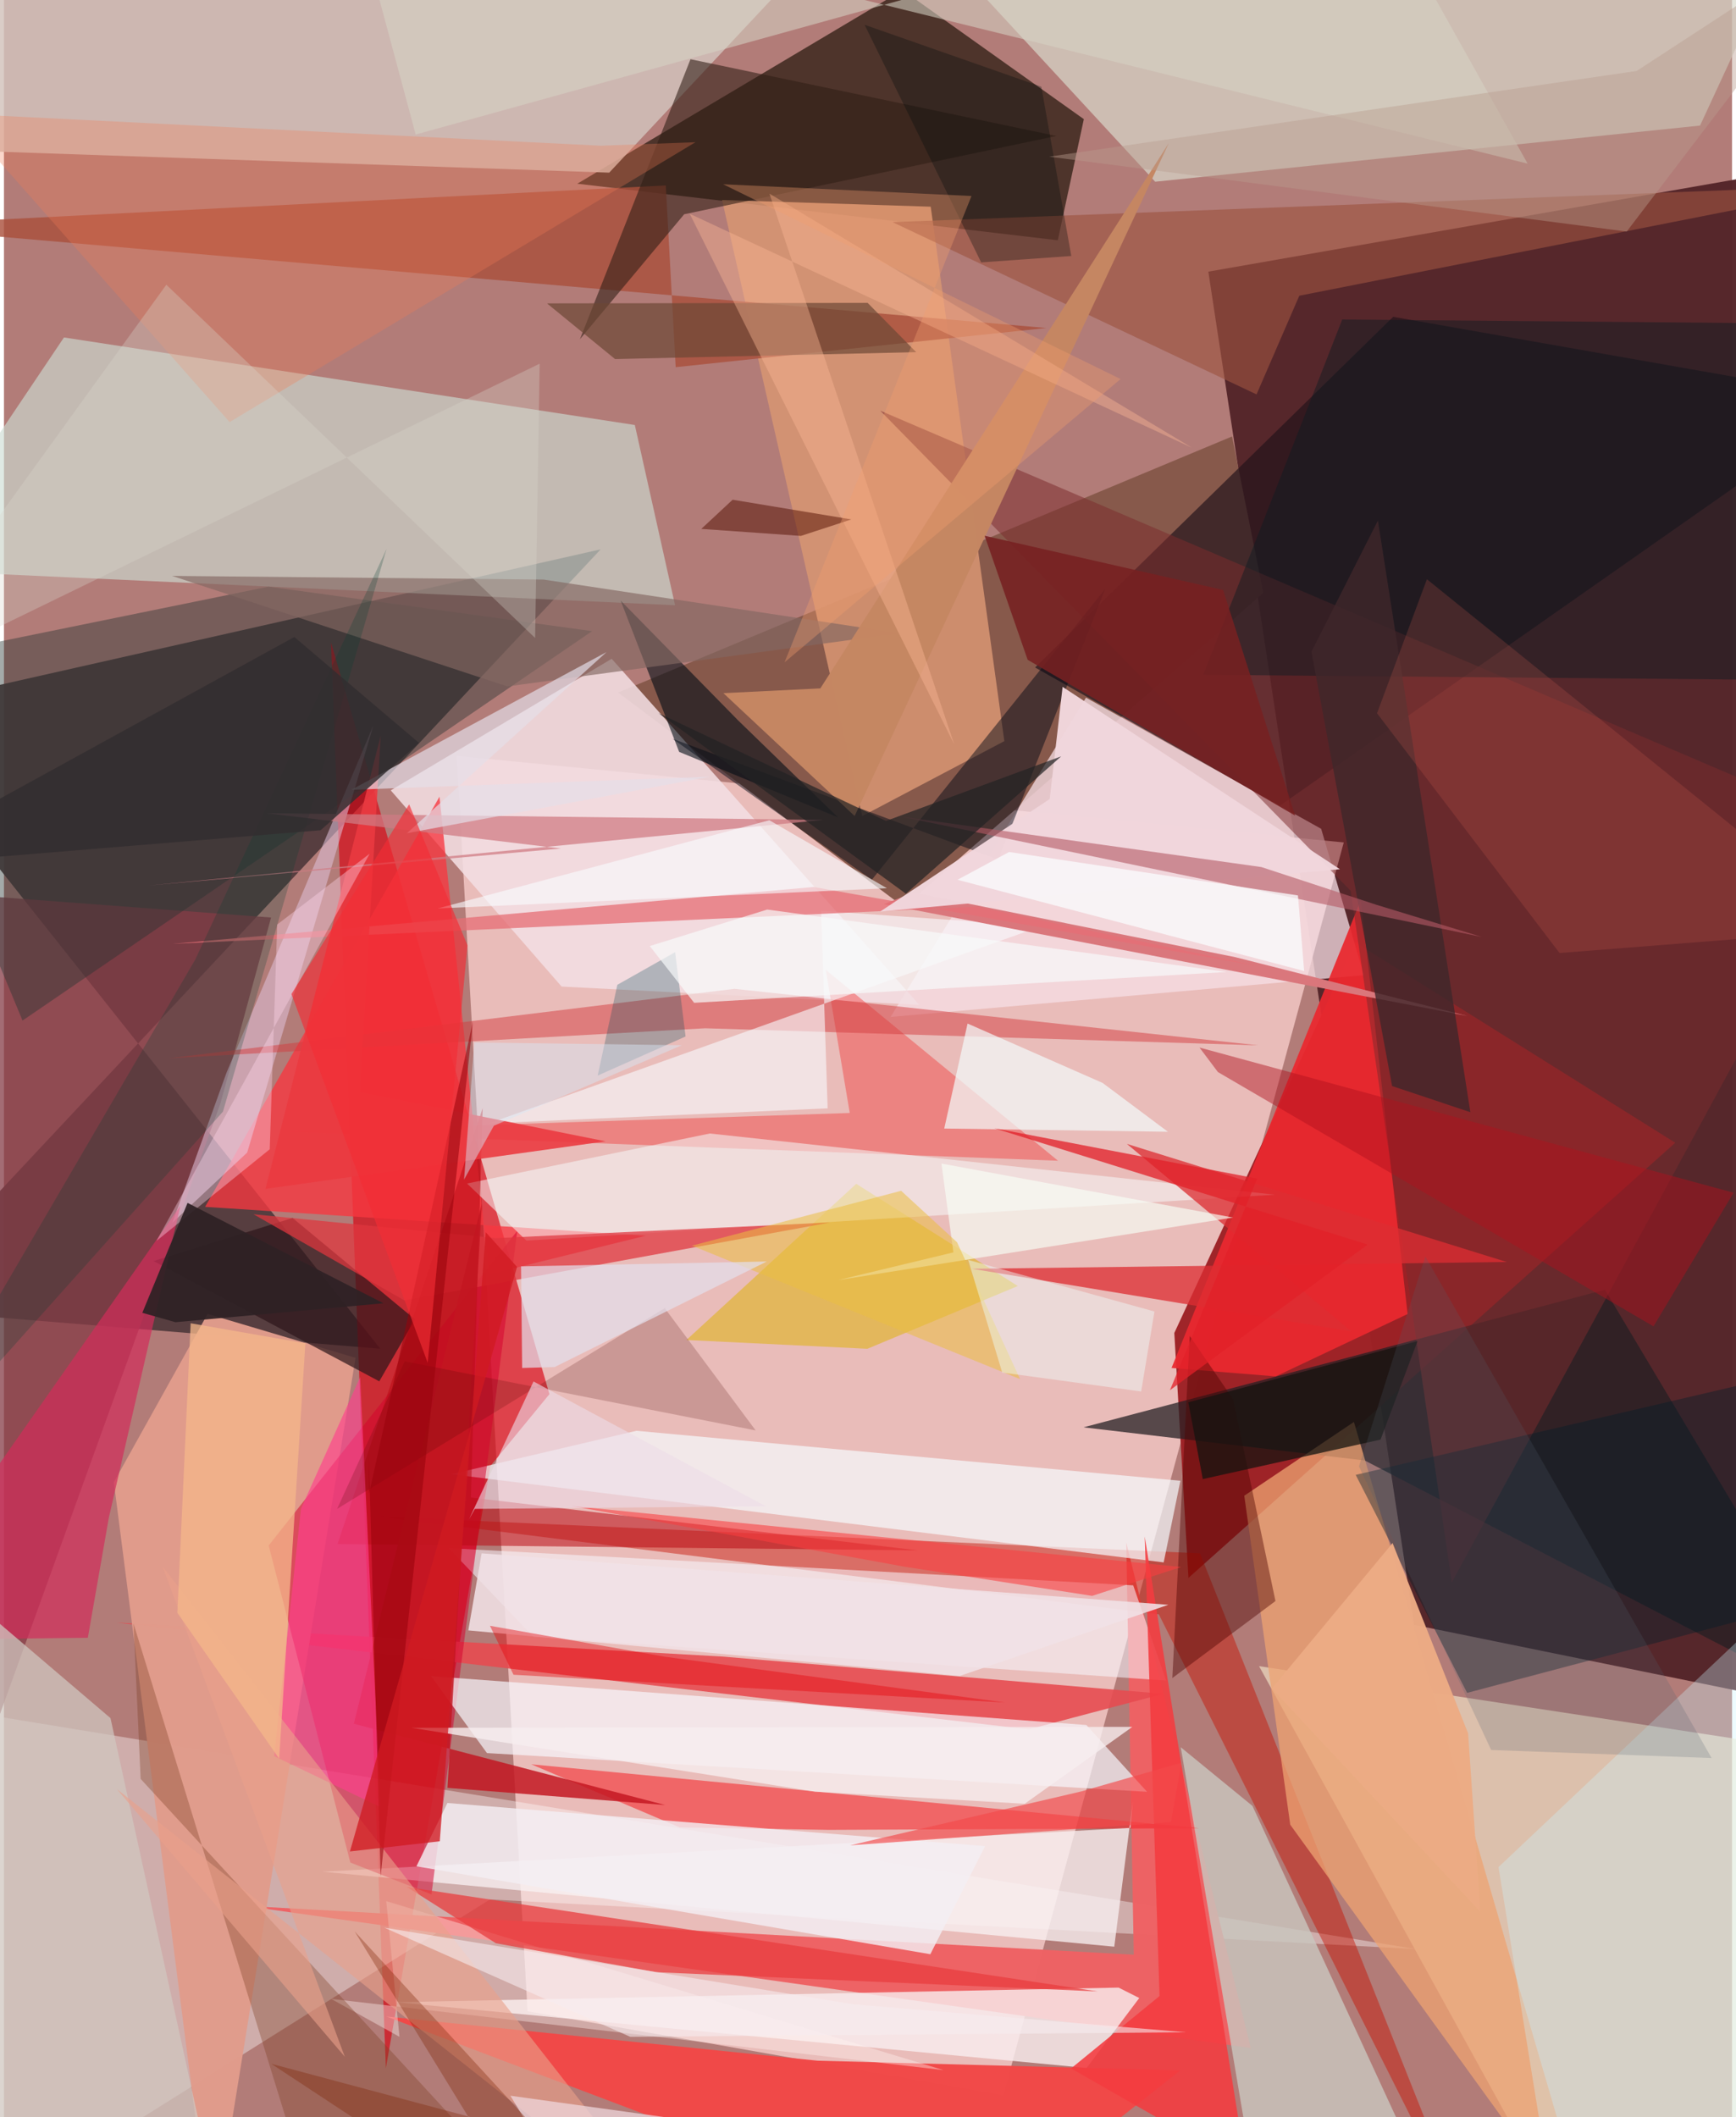 <svg xmlns="http://www.w3.org/2000/svg" width="228" height="278" viewBox="0 0 836 1024"><path fill="#b27c78" d="M0 0h836v1024H0z"/><path fill="#542529" fill-opacity=".973" d="M898 829.855l-215.807-43.978-99.548-654.49L898 76.232z"/><path fill="#f5cac7" fill-opacity=".816" d="M253.297 972.79l230.196 40.55 164.675-605.887-429.118-41.86z"/><path fill="#513a3c" fill-opacity=".922" d="M-55.21 632.927L288.679 265.69-62 344.772l244.047 307.561z"/><path fill="#d80010" fill-opacity=".647" d="M158.202 310.676l26.558 689.655 50.545-291.235 28.587-34.796z"/><path fill="#1e1307" fill-opacity=".675" d="M522.418 57.631l-12.6 58.58-232.465-27.353L434.756-4.763z"/><path fill="#9e2126" fill-opacity=".969" d="M566.185 644.72l6.841 118.456L808.52 552.711l-154.86-96.977z"/><path fill="#f6eacd" fill-opacity=".616" d="M607.178 805.86l154.2 280.14L898 995.33V850.169z"/><path fill="#875a4c" fill-opacity=".996" d="M594.12 211.096l15.147 75.66-173.97 151.942-138.173-103.736z"/><path fill="#cddcd4" fill-opacity=".639" d="M-46.528 275.665l371.192 17.075-19.47-87.18L29.03 163.218z"/><path fill="#d9d9ca" fill-opacity=".702" d="M556.931 87.894L418.483-62h458.873l-56.83 122.735z"/><path fill="#fff" fill-opacity=".376" d="M235.107 918.692l447.86 24.011-699.436-114.687L-31.61 1086z"/><path fill="#d3c3bc" fill-opacity=".835" d="M-62-20.243v91.582l354.807 12.167L429.089-62z"/><path fill="#24141b" fill-opacity=".686" d="M498.834 322.839L672.07 153.23 898 192.994 617.18 389.75z"/><path fill="#f7dee5" fill-opacity=".745" d="M657.893 471.654l-228.957 20.205 94.52-154.429 113.782 63.44z"/><path fill="#ef6264" fill-opacity=".973" d="M546.57 945.424l-430.182-23.633 486.777 68.778-60.229-244.537z"/><path fill="#f3dee3" fill-opacity=".867" d="M187.11 382.262l82.664 94.91 173.042 8.847-148.812-167.397z"/><path fill="#f04948" fill-opacity=".988" d="M569.068 1001.396l-102.149 80.598-281.944-106.697 208.715 21.389z"/><path fill="#d79572" fill-opacity=".875" d="M448.34 99.973l-100.947-3.246 67.817 297.985 68.747-36.254z"/><path fill="#f73740" fill-opacity=".78" d="M310.467 597.674l-75.853 18.678-23.916-230.993-113.39 198.356z"/><path fill="#e64a50" fill-opacity=".89" d="M560.875 819.228l-65.192 17.232-441.188-51.684 292.516 16.402z"/><path fill="#c61001" fill-opacity=".451" d="M558.71 780.823L182.34 733.55l396.274 17.739L711.734 1086z"/><path fill="#e09b8b" fill-opacity=".984" d="M170.078 656.743l-71.556-21.257-45.354 81.4L100.555 1086z"/><path fill="#251f23" fill-opacity=".741" d="M774.507 623.794l-252.268 66.554 136.078 16.035L898 830.61z"/><path fill="#e9292f" fill-opacity=".937" d="M679.046 635.55L656.4 435.384 564.846 661.63l50.386 4.082z"/><path fill="#843b46" fill-opacity=".749" d="M129.217 443.78L-62 429.448v565.973l166.693-461.665z"/><path fill="#c9c7bf" fill-opacity=".8" d="M610.066 1086h91.981l-98.05-212.536-34.694-28.394z"/><path fill="#f8edef" fill-opacity=".808" d="M523.75 1000.202l-334.24-31.806 349.706-7.065 10.02 5.042z"/><path fill="#deb306" fill-opacity=".522" d="M412.318 572.577l-82.165 75.538 87.539 4.243 72.77-30.354z"/><path fill="#eda372" fill-opacity=".757" d="M622.265 882.535L769.368 1086 653.073 687.74l-53.047 35.681z"/><path fill="#f62026" fill-opacity=".549" d="M326.879 883.847l-71.805-30.514 323.29 30.908-179.612.808z"/><path fill="#f8f1f3" fill-opacity=".761" d="M537.144 941.548l8.974-70.367-1.148 12.898-390.869 21.19z"/><path fill="#f6fcff" fill-opacity=".69" d="M561.045 755.691l8.082-39.493-263.153-24.177-89.578 21.01z"/><path fill="#aa4f3c" fill-opacity=".808" d="M-62 109.246l382.17-19.554 4.789 87.899 179.307-18.948z"/><path fill="#f13637" fill-opacity=".427" d="M137.744 547.293l372.177 14.118-112.359-92.323 11.608 69.218z"/><path fill="#f8f8ff" fill-opacity=".545" d="M546.298 766.763l-331.13-17.985 40.852 42.809 306.2 21.243z"/><path fill="#d4002d" fill-opacity=".51" d="M206.814 916.244l-39.24-15.4-39.514-153.326L248.302 595.38z"/><path fill="#f8f9ff" fill-opacity=".678" d="M523.653 834.329l29.35 32.3-319.337-18.728-27.056-37.214z"/><path fill="#7c2a2c" fill-opacity=".522" d="M898 401.366l-197.585 364.02-48.928-334.58L423.94 198.644z"/><path fill="#243431" fill-opacity=".416" d="M127.998 283.734l156.526 21.529L8.984 493.61-62 322.497z"/><path fill="#2d161a" fill-opacity=".706" d="M139.627 589.09l59.199 49.052-17.258 29.958-109.176-58.183z"/><path fill="#000815" fill-opacity=".471" d="M323.331 357.268l96.537 68.236L532.792 284.78 481.01 415.776z"/><path fill="#f5fbfc" fill-opacity=".529" d="M252.743 600.036l362.172-22.202-273.458-29.607-117.412 24.198z"/><path fill="#f33b40" fill-opacity=".882" d="M559.034 965.42l-7.163-222.226 49.18 305.66-84.832-48.416z"/><path fill="#dc2e33" fill-opacity=".757" d="M726.987 610.38l-258.673 3.29 183.576 30.308-108.64-90.705z"/><path fill="#9c5340" fill-opacity=".631" d="M605.963 190.759l-176.086-83.32L898 89.534l-271.348 53.498z"/><path fill="#e0c1db" fill-opacity=".549" d="M107.701 518.737l-26.219 72.637 36.19-33.93 61.089-206.726z"/><path fill="#020d15" fill-opacity=".592" d="M326.636 363.658l76.837 31.66-48.403-46.986-56.732-57.848z"/><path fill="#d22d5a" fill-opacity=".702" d="M40.58 792.125L-62 793.33 85.337 583.177 50.736 734.082z"/><path fill="#d33e3f" fill-opacity=".498" d="M606.812 505.586l-253.42-27.326-273.695 33.59 259.537-14.51z"/><path fill="#df363e" fill-opacity=".729" d="M193.667 628.94l-72.937-41.65 117.202 11.558 161.707-7.556z"/><path fill="#fff3f1" fill-opacity=".392" d="M454.559 1001.247L184.944 919.51l6.393 65.623-33.09-18.364z"/><path fill="#ba0c14" fill-opacity=".549" d="M161.376 746.813L231.59 535.97l-5.705 188.33 216.235 25.565z"/><path fill="#f9fcff" fill-opacity=".596" d="M501.701 448.005l-106.364-7.488 3.137 95.55-163.889 7.28z"/><path fill="#011e29" fill-opacity=".396" d="M849.575 781.259L707.84 818.786l-53.907-105.44L898 656.362z"/><path fill="#caf5ff" fill-opacity=".322" d="M723.025 903.052L898 737.644 886.6 1086l-139.754-35.407z"/><path fill="#301e16" fill-opacity=".584" d="M278.654 164.041l53.475-135.396 176.996 37.127-180.063 37.866z"/><path fill="#c31621" fill-opacity=".835" d="M319.88 873.03l-150.61-39.308 61.97-251.842-16.69 282.849z"/><path fill="#f4fafa" fill-opacity=".702" d="M454.881 545.834l108.213 1.562-31.584-23.616-65.338-28.723z"/><path fill="#0d1c21" fill-opacity=".455" d="M898 156.748l-250.586-2.21-67.245 171.828 302.977 2.692z"/><path fill="#ff3f8d" fill-opacity=".639" d="M172.32 666.052l-28.622 63.666-12.982 119.66 51.51 24.702z"/><path fill="#7d3f24" fill-opacity=".353" d="M155.304 1086L62.68 785.272l3.452 75.126L273.707 1086z"/><path fill="#826862" fill-opacity=".659" d="M261.034 280.316l172.196 25.98L243.502 332 81.335 278.539z"/><path fill="#4d0400" fill-opacity=".427" d="M573.659 646.17l-8.432 165.453 49.89-37.258-20.48-97.592z"/><path fill="#e83d3f" fill-opacity=".753" d="M237.988 939.894l-43.072-27.245 334.178 50.537-213.495-9.3z"/><path fill="#f4eff3" fill-opacity=".808" d="M474.65 892.909l-26.496 52.285-248.617-42.525 14.983-30.62z"/><path fill="#d0c6bf" fill-opacity=".741" d="M106.957 1084.04L51.536 830.99-62 734.193V1086z"/><path fill="#f47d53" fill-opacity=".302" d="M109.155 204.146L334.537 68.782l-45.759 1.705-311.47-15.519z"/><path fill="#da777c" fill-opacity=".996" d="M707.873 491.367l-112.165-28.41-155.739-31.232-14.307 5.574z"/><path fill="#e66f75" fill-opacity=".753" d="M391.764 429.011l216.124 38.474-137.187-28.95-389.027 17.96z"/><path fill="#ea3a40" fill-opacity=".89" d="M126.515 575.016l164.556-22.997-118.958-23.826 10.143-172.333z"/><path fill="#3f272a" fill-opacity=".808" d="M709.408 537.93L664.68 251.756l-32.144 63.46 39.005 210.07z"/><path fill="#f0d6dc" fill-opacity=".98" d="M423.858 440.912L646.283 420.4l-134.147-88.192-6.233 54.248z"/><path fill="#c58763" fill-opacity=".996" d="M348.037 335.248l63.5 59.43 151.97-325.432L394.938 332.95z"/><path fill="#6c4835" fill-opacity=".69" d="M417.82 146.496l23.488 23.835-145.685 3.334-32.927-26.934z"/><path fill="#cf7b83" fill-opacity=".733" d="M396.435 396.566l-326.027 31.68 199.061-17.852-142.53-17.07z"/><path fill="#af111d" fill-opacity=".459" d="M587.295 518.53l-8.917-11.863 258.376 70.208-38.76 64.647z"/><path fill="#e99f8b" fill-opacity=".608" d="M76.684 757.594l88.206 237.181L54.623 865.327 333.439 1086z"/><path fill="#131310" fill-opacity=".737" d="M683.86 648.637l-17.912 47.65-85.984 19.093-7.02-37.137z"/><path fill="#fdb895" fill-opacity=".408" d="M331.787 103.43L459.71 360.005 370.33 93.659l204.358 122.885z"/><path fill="#762021" fill-opacity=".878" d="M624.649 394.506l-129.424-75.394-20.802-59.985 115.359 26.214z"/><path fill="#dd6354" fill-opacity=".196" d="M752.554 460.939l-88.313-115.964 24.14-64.823L898 449.495z"/><path fill="#f7fef6" fill-opacity=".651" d="M403.464 619.156l55.85-13.43-5.79-42.96 141.061 26.11z"/><path fill="#b55a65" fill-opacity=".604" d="M608.295 419.364l-174.862-24.512 281.518 58.327-51.03-15.573z"/><path fill="#eabe40" fill-opacity=".537" d="M491.566 667.034l-30.484-66.196-27.048-24.895-101.206 26.536z"/><path fill="#f1e2e6" fill-opacity=".867" d="M224.635 788.563l237.693 22.055 100.986-34.44-332.232-24.882z"/><path fill="#541103" fill-opacity=".51" d="M385.526 259.206l24.41-7.978-57.424-9.529-15.16 14.112z"/><path fill="#4e0905" fill-opacity=".196" d="M319.68 632.713l43.98 59.139-169.796-33.42-32.7 71.36z"/><path fill="#e5dfe9" fill-opacity=".678" d="M291.515 315.376L194.957 403l146.462-27.328L168.008 382z"/><path fill="#f9fcfe" fill-opacity=".612" d="M449.587 442.59l-22.429-12.976-217.299 9.764 160.42-42.658z"/><path fill="#d6d2c4" fill-opacity=".565" d="M737.105 79.14L165.028-62l34.157 127.066L658.109-62z"/><path fill="#e7080d" fill-opacity=".431" d="M246.515 810.021l237.747 13.42-164.777-22.173-84.371-14.928z"/><path fill="#e12129" fill-opacity=".753" d="M479.08 545.674l180.644 56.277-95.654 70.454 42.232-102.344z"/><path fill="#064032" fill-opacity=".243" d="M92.6 464.001l92.505-198.536-79.16 272.192L-56.19 719.095z"/><path fill="#f4b68a" fill-opacity=".761" d="M83.89 780.076l49.255 70.52 12.673-200.884-55.496-9.695z"/><path fill="#322d2f" fill-opacity=".827" d="M153.19 401.553l47.633-42.217-60.348-51.245L-62 419.256z"/><path fill="#fa3e3f" fill-opacity=".573" d="M435.734 757.773L274.55 728.38l294.926 29.532-43.045 13.964z"/><path fill="#f34a4b" fill-opacity=".659" d="M521.081 866.471l48.53-13.928-5.036 28.758-155.254 11.23z"/><path fill="#ffd8ee" fill-opacity=".376" d="M128.58 555.86l-54.752 44.288L176.936 412.89l-44.744 34.276z"/><path fill="#53606e" fill-opacity=".212" d="M826.099 850.296l-138.487-242.63-32.086 101.563 63.945 137.185z"/><path fill="#e3dfeb" fill-opacity=".714" d="M266.394 661.2l-15.71.437-.532-49.133 118.882-2.366z"/><path fill="#eefffc" fill-opacity=".439" d="M466.46 609.373l90.125 24.963-6.44 38.684-67.213-9.182z"/><path fill="#edac85" fill-opacity=".965" d="M708.317 838.359l5.921 86.331-100.837-108.016 58.376-70.36z"/><path fill="#024957" fill-opacity=".267" d="M296.742 476.316l-9.52 43.9 42.53-18.906-5.062-40.775z"/><path fill="#222224" fill-opacity=".71" d="M426.697 397.061l-110.064-52.133L436.33 432.26l75.13-66.442z"/><path fill="#2e2225" fill-opacity=".933" d="M82.94 639.502l100.637-9.162-94.758-48.547-21.88 53.167z"/><path fill="#dbd8ce" fill-opacity=".318" d="M256.954 308.564L78.553 137.714-62 332.164l321.175-156.271z"/><path fill="#ecdce8" fill-opacity=".604" d="M368.564 728.53l-112.385-60.37-31.151 66.595 2.77-4.96z"/><path fill="#f7eef0" fill-opacity=".788" d="M197.13 835.68l348.747-.452-52.065 37.191-101.417-5.841z"/><path fill="#efd7dd" fill-opacity=".733" d="M288.688 1086l148.427-47.54-48.525-4.906-143.589-19.928z"/><path fill="#f7fafa" fill-opacity=".69" d="M591.544 470.116l-257.647 14.91-21.48-27.458 56.814-17.645z"/><path fill="#030a0a" fill-opacity=".31" d="M501.86 41.943l14.482 81.866-43.593 3.1-56.387-114.924z"/><path fill="#97020c" fill-opacity=".569" d="M176.652 722.375l50.23-228.379-44.684 413.561-5.684-203.653z"/><path fill="#d7e5f5" fill-opacity=".471" d="M227.537 504.215l-4.945 66.308 14.434-26.062 90.947-38.925z"/><path fill="#f32d35" fill-opacity=".651" d="M139.066 480.764l65.92 178.363 19.268-201.864-28.228-68.216z"/><path fill="#7c2102" fill-opacity=".333" d="M129.286 998.169L262.755 1086 169.63 934.12l91.085 99.189z"/><path fill="#f6ecf0" fill-opacity=".588" d="M410.91 969.427l160.832 13.506-268.755 2.206-119.003-52.81z"/><path fill="#f09d6e" fill-opacity=".357" d="M468.068 94.8l-90.445 225.553 162.558-137.02L347.917 89.12z"/><path fill="#b99c8e" fill-opacity=".424" d="M898-36.221L785.047 112 505.643 75.773 789.87 34.314z"/><path fill="#d01b21" fill-opacity=".769" d="M167.37 895.486l43.472-4.926 22.237-294.558 15.143 16.758z"/><path fill="#fafbfc" fill-opacity=".788" d="M625.994 433.082l3.004 36.554L461.3 425.515l24.956-13.434z"/></svg>